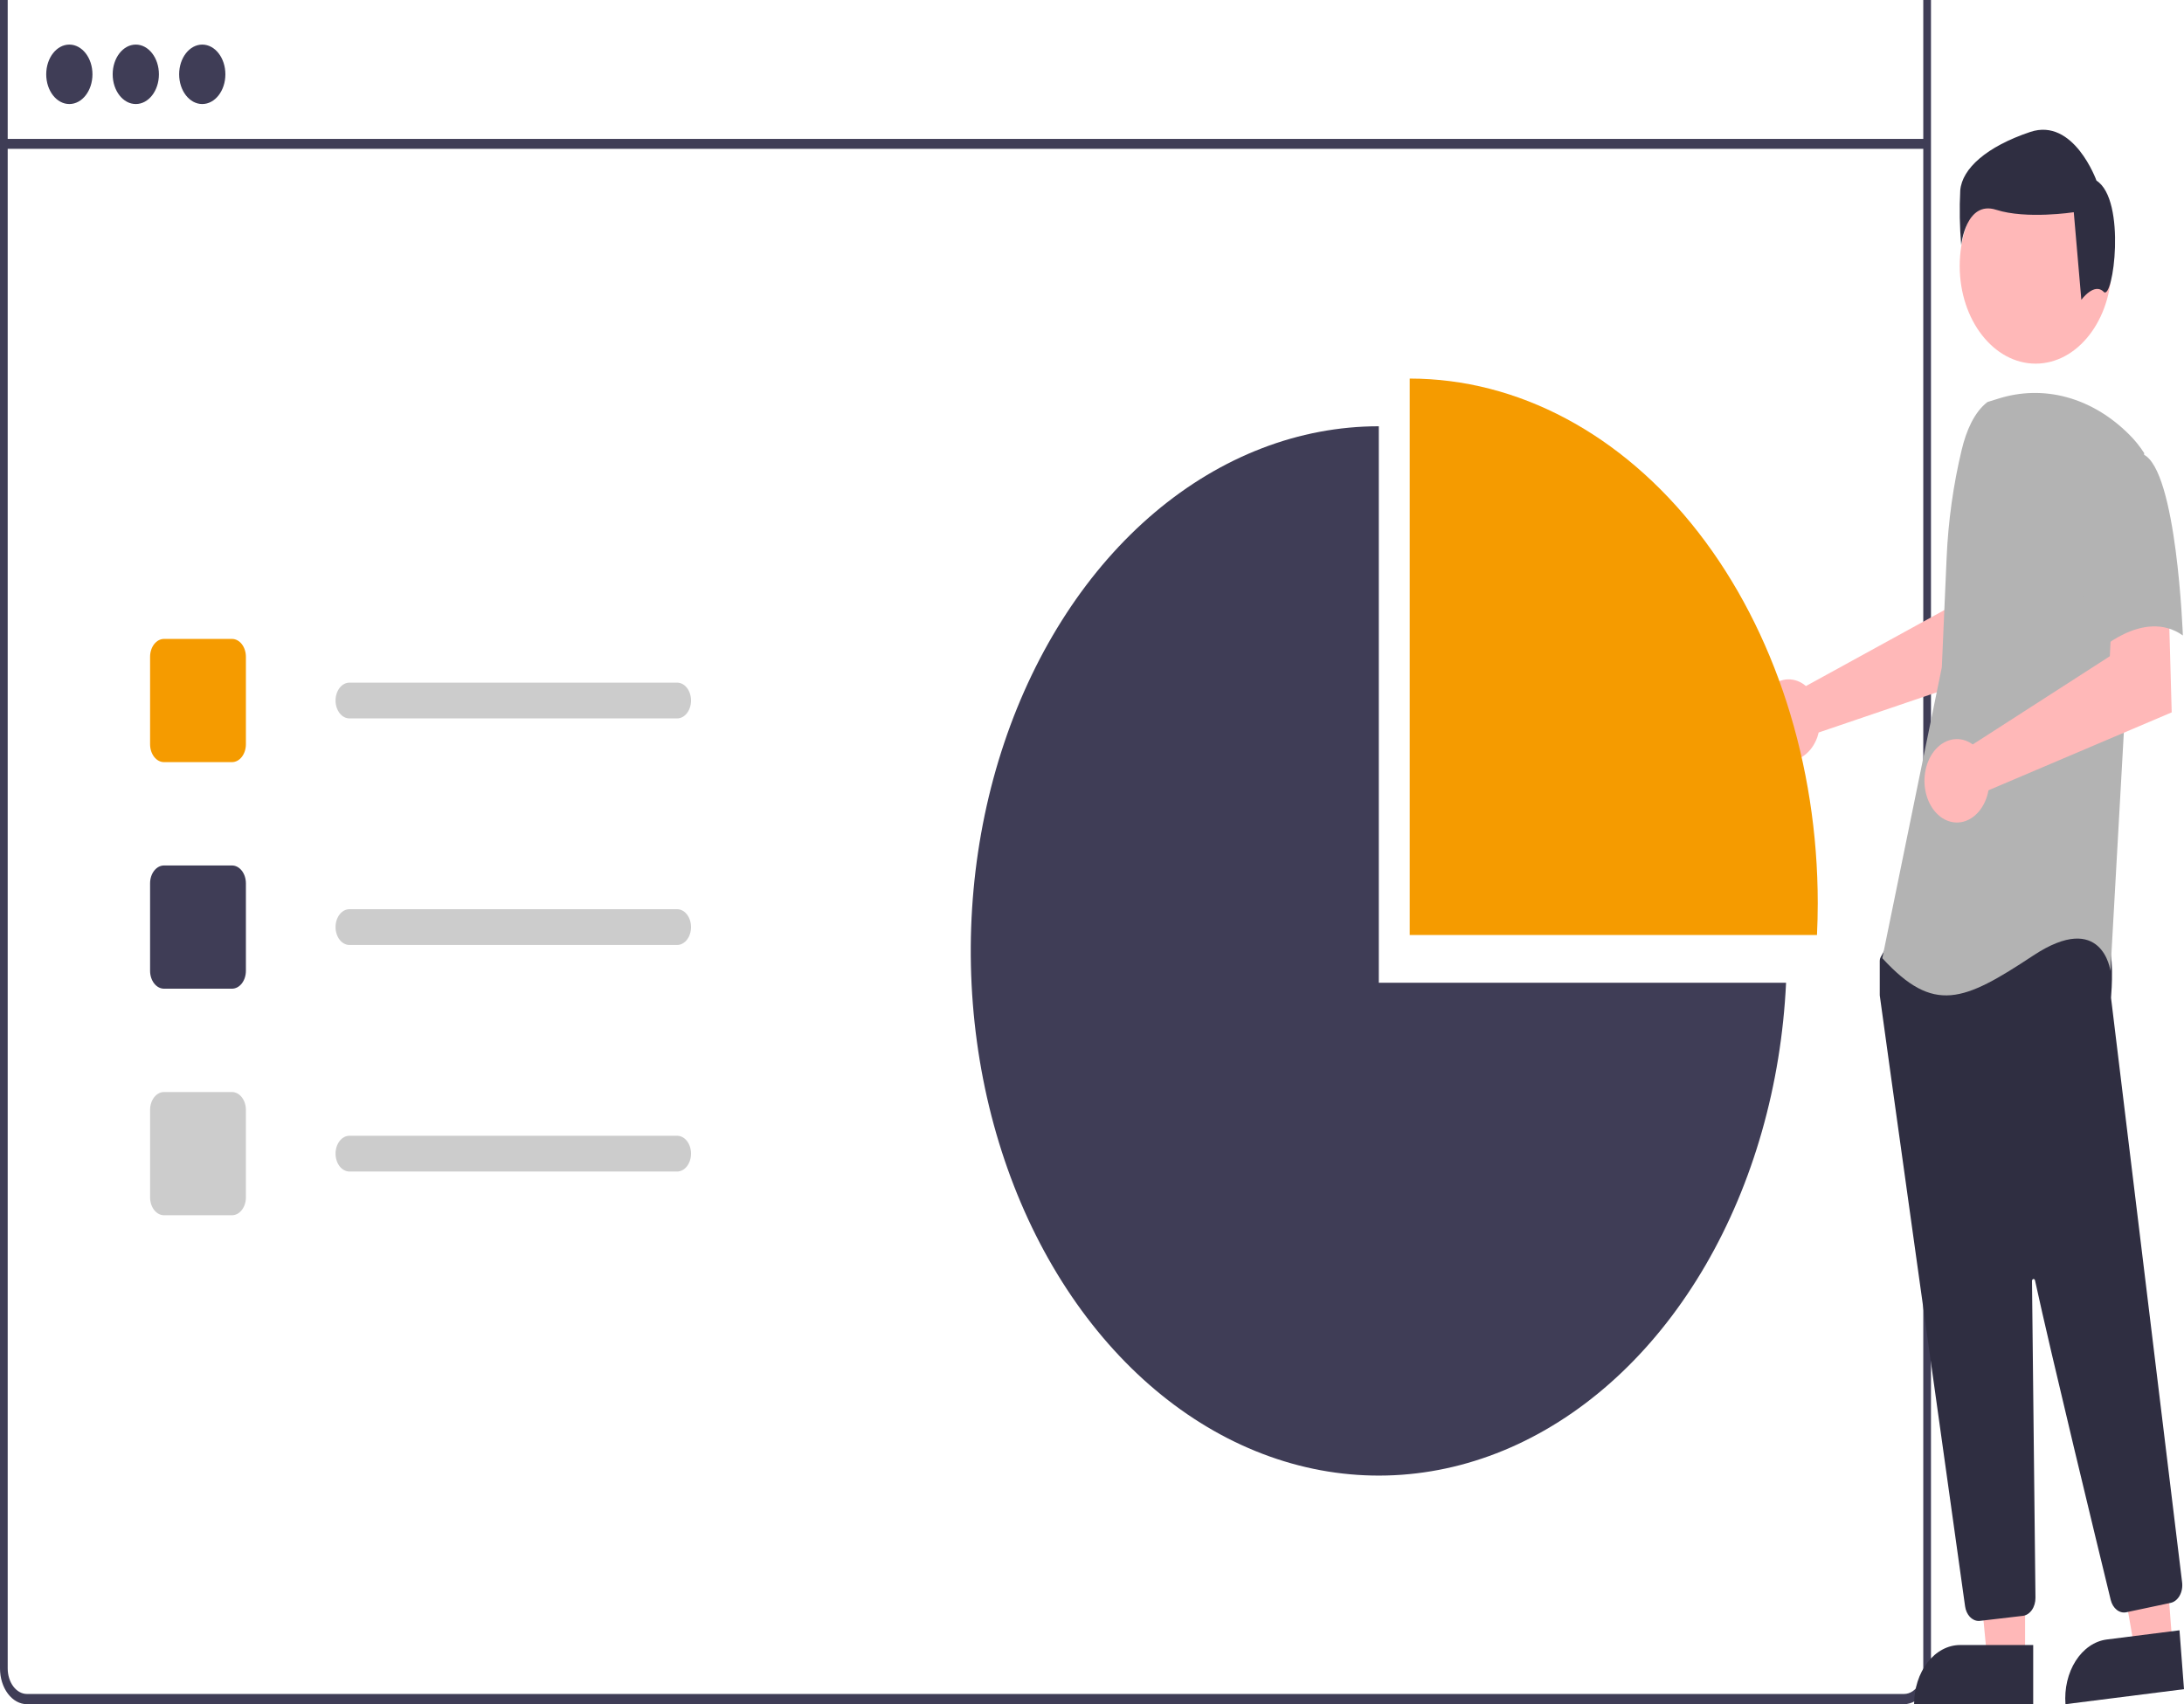 <svg width="656" height="512" viewBox="0 0 656 512" fill="none" xmlns="http://www.w3.org/2000/svg">
<g clip-path="url(#clip0)">
<path d="M571.891 -16.516H8.099C5.952 -16.514 3.893 -15.38 2.374 -13.365C0.856 -11.35 0.002 -8.617 0 -5.767V501.251C0.002 504.101 0.856 506.834 2.374 508.849C3.893 510.864 5.952 511.997 8.099 512H571.891C573.062 512 574.219 511.663 575.283 511.012C576.346 510.36 577.29 509.411 578.05 508.228C578.114 508.135 578.173 508.037 578.226 507.932C578.71 507.148 579.101 506.271 579.387 505.331C579.795 504.039 580.003 502.652 580 501.251V-5.767C579.998 -8.619 579.142 -11.353 577.622 -13.369C576.101 -15.384 574.04 -16.516 571.891 -16.516V-16.516ZM577.687 501.251C577.688 502.751 577.355 504.217 576.73 505.467C576.175 506.567 575.422 507.465 574.539 508.08C573.72 508.641 572.812 508.933 571.891 508.931H8.099C6.565 508.928 5.094 508.118 4.009 506.679C2.925 505.239 2.314 503.287 2.312 501.251V-5.767C2.314 -7.803 2.925 -9.755 4.009 -11.195C5.094 -12.634 6.565 -13.444 8.099 -13.447H571.891C573.427 -13.447 574.9 -12.639 575.987 -11.199C577.073 -9.759 577.685 -7.805 577.687 -5.767V501.251Z" fill="#3F3D56"/>
<path d="M578.625 41.734H1.154V44.711H578.625V41.734Z" fill="#3F3D56"/>
<path d="M20.827 31.256C24.662 31.256 27.771 27.258 27.771 22.326C27.771 17.394 24.662 13.396 20.827 13.396C16.992 13.396 13.884 17.394 13.884 22.326C13.884 27.258 16.992 31.256 20.827 31.256Z" fill="#3F3D56"/>
<path d="M40.79 31.256C44.625 31.256 47.733 27.258 47.733 22.326C47.733 17.394 44.625 13.396 40.79 13.396C36.955 13.396 33.846 17.394 33.846 22.326C33.846 27.258 36.955 31.256 40.79 31.256Z" fill="#3F3D56"/>
<path d="M60.752 31.256C64.587 31.256 67.696 27.258 67.696 22.326C67.696 17.394 64.587 13.396 60.752 13.396C56.918 13.396 53.809 17.394 53.809 22.326C53.809 27.258 56.918 31.256 60.752 31.256Z" fill="#3F3D56"/>
<path d="M69.683 228.972H49.257C48.149 228.97 47.087 228.404 46.304 227.396C45.521 226.389 45.08 225.023 45.079 223.598V197.327C45.08 195.903 45.521 194.537 46.304 193.529C47.087 192.522 48.149 191.955 49.257 191.954H69.683C70.791 191.955 71.853 192.522 72.636 193.529C73.42 194.537 73.86 195.903 73.862 197.327V223.598C73.86 225.023 73.42 226.389 72.636 227.396C71.853 228.404 70.791 228.97 69.683 228.972Z" fill="#F59B00"/>
<path d="M69.683 297.038H49.257C48.149 297.036 47.087 296.47 46.304 295.462C45.521 294.455 45.08 293.089 45.079 291.664V265.393C45.08 263.969 45.521 262.603 46.304 261.595C47.087 260.588 48.149 260.021 49.257 260.02H69.683C70.791 260.021 71.853 260.588 72.636 261.595C73.42 262.603 73.86 263.969 73.862 265.393V291.664C73.86 293.089 73.42 294.455 72.636 295.462C71.853 296.47 70.791 297.036 69.683 297.038V297.038Z" fill="#3F3D56"/>
<path d="M69.683 365.104H49.257C48.149 365.103 47.087 364.536 46.304 363.528C45.521 362.521 45.08 361.155 45.079 359.73V333.459C45.08 332.035 45.521 330.669 46.304 329.661C47.087 328.654 48.149 328.087 49.257 328.086H69.683C70.791 328.087 71.853 328.654 72.636 329.661C73.42 330.669 73.86 332.035 73.862 333.459V359.73C73.86 361.155 73.42 362.521 72.636 363.528C71.853 364.536 70.791 365.103 69.683 365.104Z" fill="#CCCCCC"/>
<path d="M203.384 215.836H104.966C103.857 215.836 102.795 215.27 102.011 214.263C101.228 213.255 100.787 211.888 100.787 210.463C100.787 209.038 101.228 207.671 102.011 206.663C102.795 205.655 103.857 205.089 104.966 205.089H203.384C204.492 205.089 205.555 205.655 206.338 206.663C207.122 207.671 207.562 209.038 207.562 210.463C207.562 211.888 207.122 213.255 206.338 214.263C205.555 215.27 204.492 215.836 203.384 215.836V215.836Z" fill="#CCCCCC"/>
<path d="M203.384 283.902H104.966C103.857 283.902 102.795 283.336 102.011 282.329C101.228 281.321 100.787 279.954 100.787 278.529C100.787 277.104 101.228 275.737 102.011 274.729C102.795 273.721 103.857 273.155 104.966 273.155H203.384C204.492 273.155 205.555 273.721 206.338 274.729C207.122 275.737 207.562 277.104 207.562 278.529C207.562 279.954 207.122 281.321 206.338 282.329C205.555 283.336 204.492 283.902 203.384 283.902V283.902Z" fill="#CCCCCC"/>
<path d="M203.384 351.969H104.966C103.857 351.969 102.795 351.402 102.011 350.395C101.228 349.387 100.787 348.02 100.787 346.595C100.787 345.17 101.228 343.803 102.011 342.795C102.795 341.787 103.857 341.221 104.966 341.221H203.384C204.492 341.221 205.555 341.787 206.338 342.795C207.122 343.803 207.562 345.17 207.562 346.595C207.562 348.02 207.122 349.387 206.338 350.395C205.555 351.402 204.492 351.969 203.384 351.969V351.969Z" fill="#CCCCCC"/>
<path d="M541.135 205.172C541.59 205.44 542.028 205.755 542.445 206.113L584.089 183.253L585.575 169.144L602.215 169.013L601.232 201.372L546.266 220.067C546.151 220.559 546.012 221.041 545.851 221.51C545.056 223.691 543.778 225.521 542.177 226.771C540.577 228.021 538.724 228.635 536.853 228.535C534.982 228.435 533.176 227.627 531.661 226.211C530.146 224.796 528.99 222.836 528.338 220.578C527.686 218.32 527.568 215.864 527.997 213.52C528.427 211.176 529.386 209.047 530.753 207.401C532.12 205.755 533.835 204.666 535.682 204.269C537.529 203.873 539.426 204.187 541.135 205.172V205.172Z" fill="#FFB8B8"/>
<path d="M608.267 498.406L596.884 498.405L591.469 441.936L608.269 441.937L608.267 498.406Z" fill="#FFB8B8"/>
<path d="M588.753 494.222H610.705V511.999H574.931C574.931 509.664 575.288 507.353 575.983 505.196C576.677 503.039 577.696 501.079 578.979 499.429C580.263 497.778 581.786 496.469 583.463 495.575C585.14 494.682 586.938 494.222 588.753 494.222V494.222Z" fill="#2F2E41"/>
<path d="M652.536 494.268L641.208 495.704L631.514 440.19L648.233 438.072L652.536 494.268Z" fill="#FFB8B8"/>
<path d="M632.798 492.566L654.645 489.798L656 507.49L620.397 512C620.22 509.677 620.399 507.331 620.926 505.097C621.453 502.863 622.317 500.784 623.468 498.98C624.62 497.175 626.036 495.68 627.637 494.58C629.238 493.479 630.992 492.795 632.798 492.566V492.566Z" fill="#2F2E41"/>
<path d="M611.435 109.251C624.03 109.251 634.239 96.12 634.239 79.922C634.239 63.724 624.03 50.592 611.435 50.592C598.841 50.592 588.631 63.724 588.631 79.922C588.631 96.12 598.841 109.251 611.435 109.251Z" fill="#FFB8B8"/>
<path d="M594.34 486.986C593.362 486.989 592.414 486.548 591.664 485.74C590.914 484.932 590.41 483.81 590.241 482.571C584.349 440.506 565.09 302.965 564.63 299.156C564.619 299.068 564.615 298.98 564.615 298.891V288.636C564.614 288.262 564.705 287.898 564.874 287.594L567.419 283.011C567.54 282.791 567.698 282.609 567.882 282.48C568.066 282.35 568.271 282.277 568.48 282.265C582.985 281.39 630.488 278.827 632.783 282.515C635.088 286.221 634.273 297.45 634.087 299.663L634.096 299.894L655.437 475.427C655.604 476.827 655.336 478.255 654.69 479.402C654.045 480.55 653.074 481.324 651.988 481.558L638.658 484.383C637.666 484.588 636.648 484.328 635.792 483.65C634.936 482.972 634.297 481.922 633.992 480.69C629.869 463.747 616.046 406.751 611.255 384.697C611.225 384.557 611.156 384.436 611.062 384.356C610.968 384.277 610.854 384.244 610.743 384.265C610.631 384.285 610.529 384.357 610.456 384.467C610.383 384.577 610.343 384.717 610.344 384.862C610.584 405.886 611.162 459.524 611.362 478.049L611.383 480.045C611.392 481.396 611.007 482.701 610.303 483.704C609.6 484.707 608.629 485.334 607.583 485.462L594.73 486.964C594.599 486.979 594.469 486.986 594.34 486.986Z" fill="#2F2E41"/>
<path d="M596.962 120.784C592.983 123.826 590.601 129.418 589.235 135.107C586.705 145.641 585.182 156.532 584.7 167.54L583.256 200.498L565.378 287.873C580.873 304.735 589.811 300.903 610.669 287.111C631.527 273.318 633.911 291.709 633.911 291.709L638.082 217.364L644.041 136.124C642.704 134.052 641.19 132.18 639.528 130.542C634.019 125.033 627.611 121.204 620.785 119.344C613.959 117.483 606.893 117.639 600.121 119.801L596.962 120.784Z" fill="#B3B3B3"/>
<path d="M591.156 222.819C591.636 223.052 592.102 223.333 592.549 223.659L633.725 197.153L634.408 182.793L651.394 181.287L652.304 214.021L597.277 237.426C596.828 239.904 595.803 242.148 594.337 243.859C592.872 245.57 591.037 246.666 589.076 247.003C587.114 247.34 585.119 246.9 583.357 245.743C581.594 244.587 580.147 242.767 579.208 240.527C578.269 238.286 577.883 235.731 578.101 233.202C578.318 230.672 579.129 228.288 580.426 226.365C581.723 224.443 583.444 223.074 585.361 222.441C587.277 221.807 589.299 221.939 591.155 222.819H591.156Z" fill="#FFB8B8"/>
<path d="M643.743 136.496C653.874 141.095 655.659 190.917 655.659 190.917C643.74 182.486 629.437 196.283 629.437 196.283C629.437 196.283 626.458 183.253 622.882 166.391C621.802 161.648 621.673 156.63 622.507 151.806C623.34 146.982 625.109 142.507 627.649 138.798C627.649 138.798 633.612 131.894 643.743 136.496Z" fill="#B3B3B3"/>
<path d="M631.883 87.678C629.042 84.754 625.165 90.068 625.165 90.068L622.892 63.757C622.892 63.757 608.685 65.946 599.593 63.027C590.501 60.108 589.08 73.625 589.08 73.625C588.612 68.165 588.517 62.662 588.796 57.181C589.364 50.603 596.752 44.025 609.822 39.64C622.892 35.254 629.711 54.257 629.711 54.257C638.804 60.103 634.724 90.602 631.883 87.678Z" fill="#2F2E41"/>
<path d="M545.761 280.917C545.907 277.756 545.991 274.573 545.991 271.364C545.991 229.559 533.078 189.466 510.094 159.905C487.11 130.344 455.937 113.737 423.432 113.737V280.917H545.761Z" fill="#F59B00"/>
<path d="M414.147 295.247V128.067C390.224 128.066 366.823 137.07 346.831 153.969C326.838 170.868 311.128 194.923 301.639 223.167C292.149 251.412 289.294 282.611 293.426 312.918C297.558 343.224 308.496 371.313 324.891 393.72C341.287 416.127 362.423 431.872 385.693 439.015C408.963 446.157 433.35 444.384 455.846 433.914C478.342 423.444 497.963 404.736 512.291 380.095C526.619 355.454 535.026 325.959 536.476 295.247H414.147Z" fill="#3F3D56"/>
</g>
<defs>
<clipPath id="clip0">
<rect width="656" height="512" fill="white"/>
</clipPath>
</defs>
</svg>
